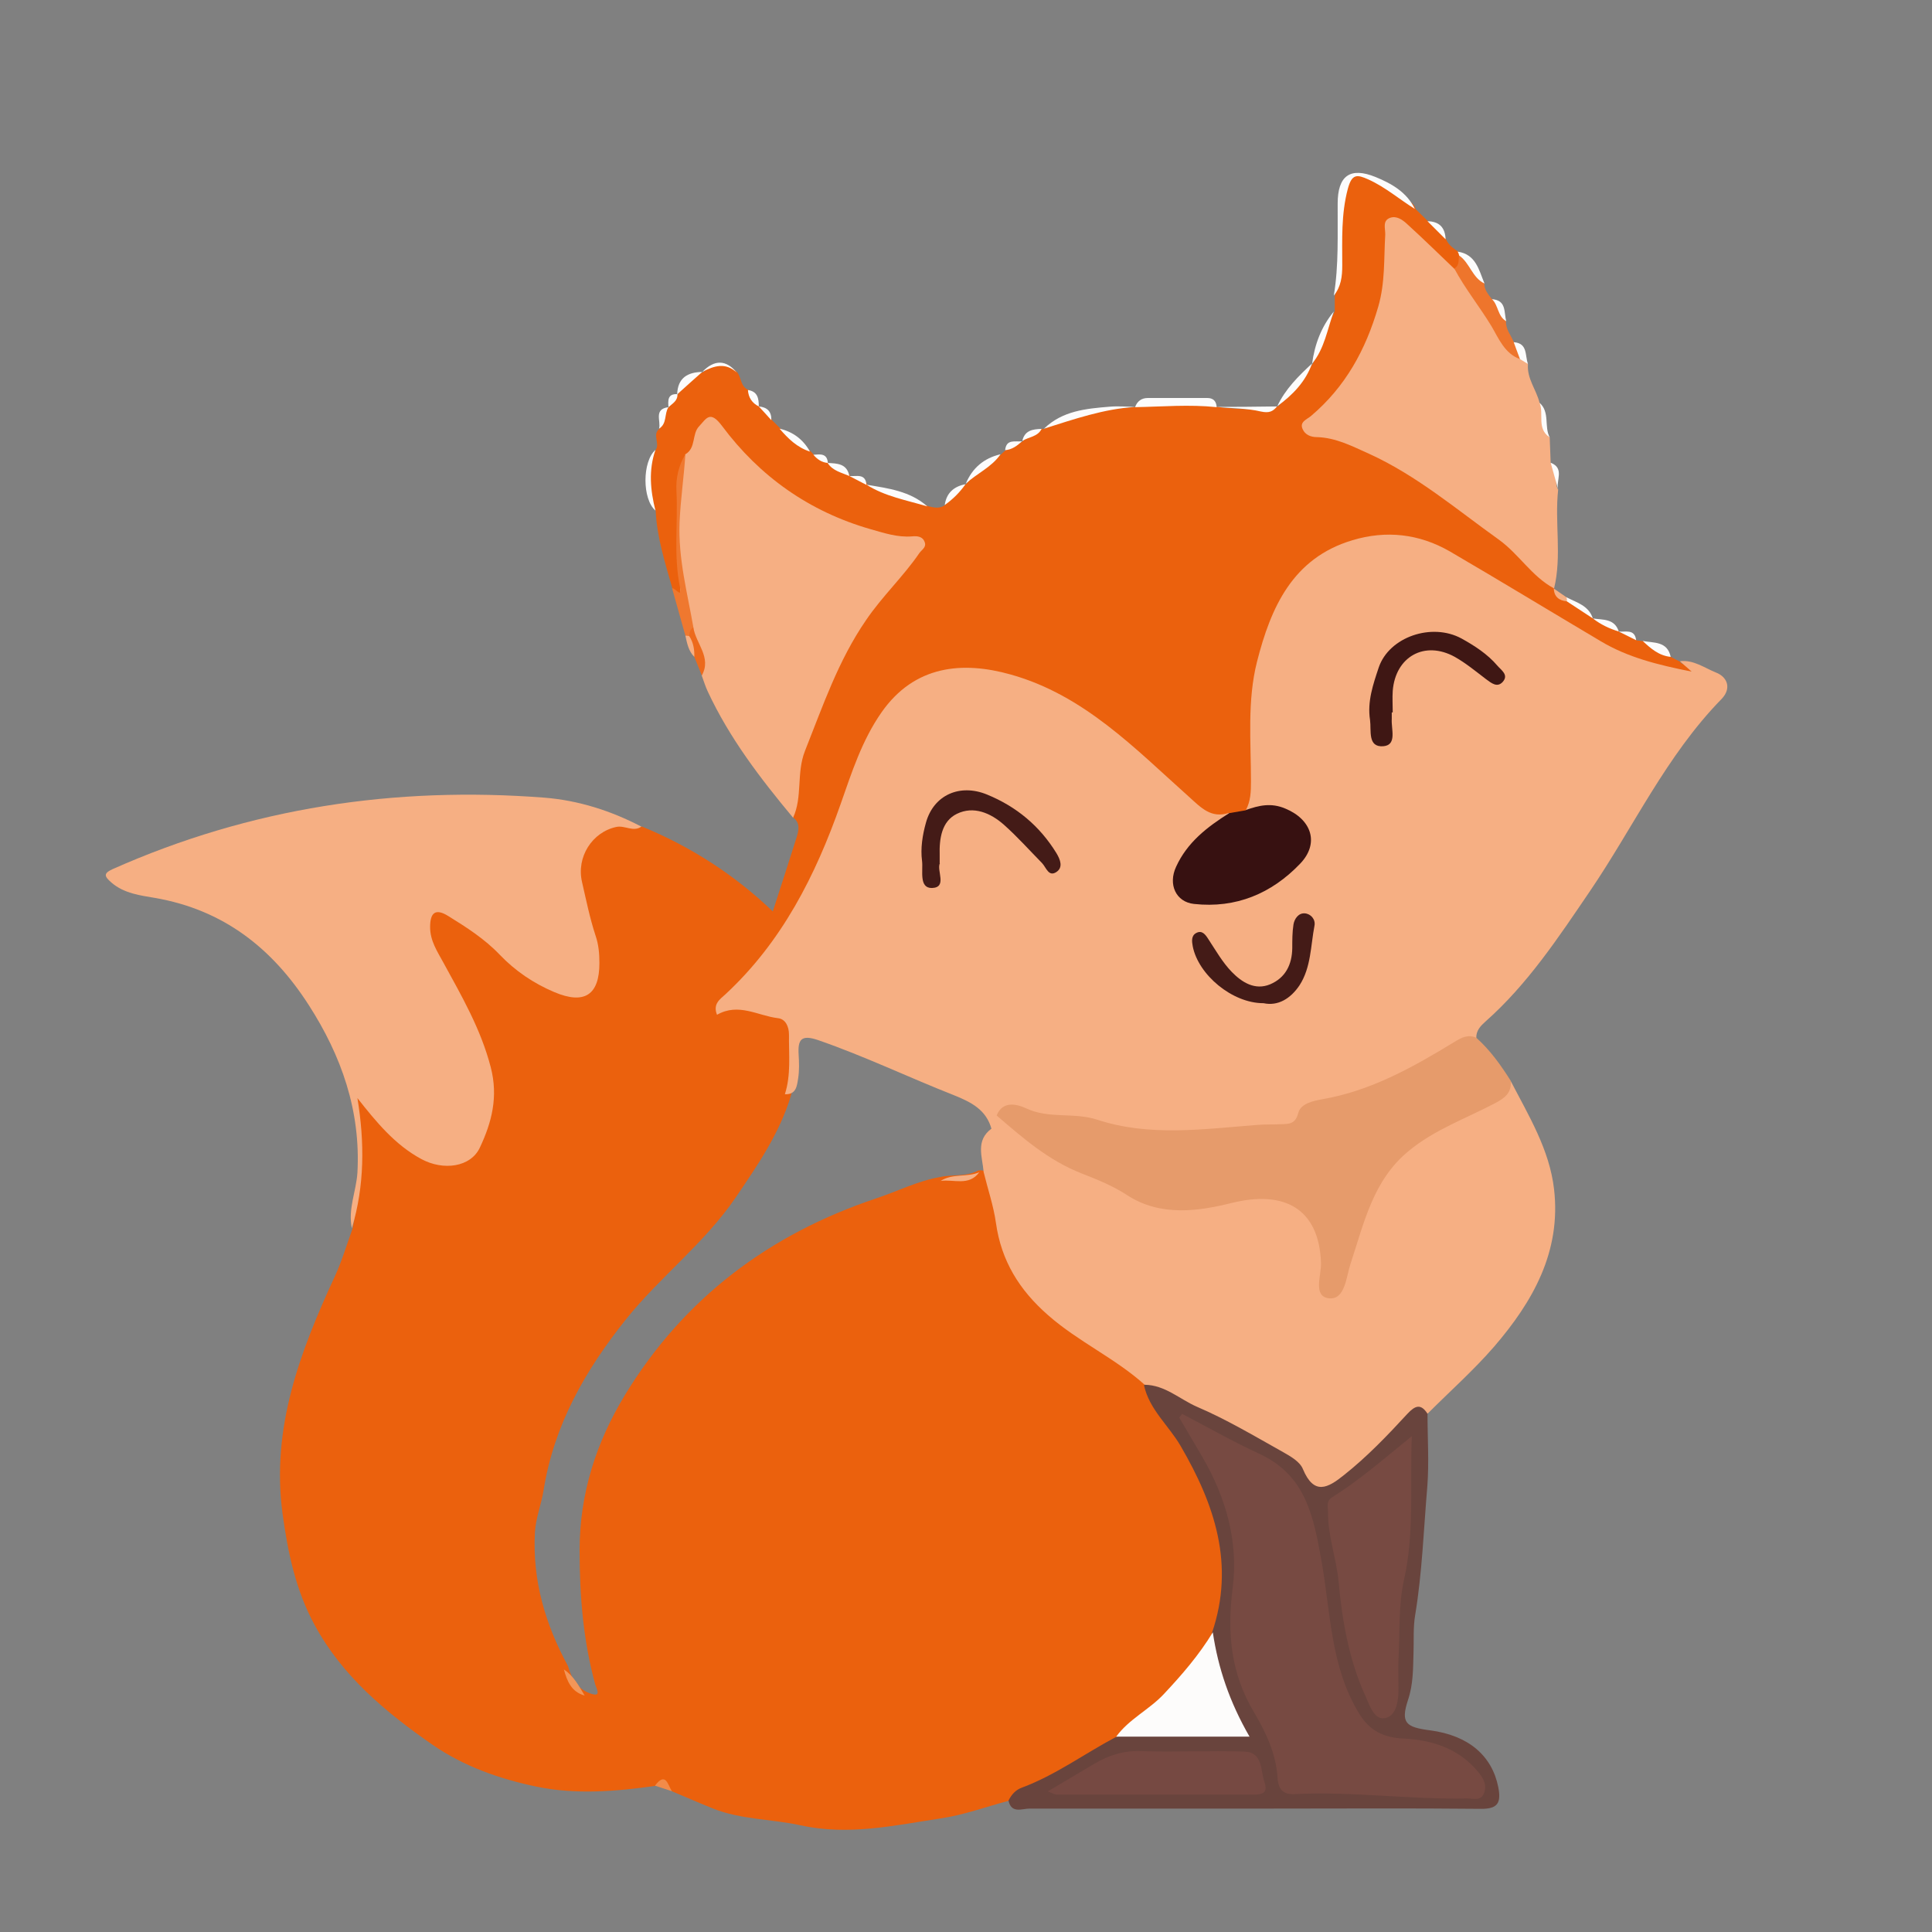 <?xml version="1.0" encoding="UTF-8"?>
<svg id="Calque_1" data-name="Calque 1" xmlns="http://www.w3.org/2000/svg" viewBox="0 0 80 80">
  <rect x="0" y="0" width="80" height="80" fill="#808080" stroke="none"/>
  <defs>
    <style>
      .cls-1 {
        fill: #69443d;
      }

      .cls-2 {
        fill: #ed6a1c;
      }

      .cls-3 {
        fill: #f28b49;
      }

      .cls-4 {
        fill: #eb610d;
      }

      .cls-5 {
        fill: #f6af83;
      }

      .cls-6 {
        fill: #fcfcfc;
      }

      .cls-7 {
        fill: #ef782f;
      }

      .cls-8 {
        fill: #f39658;
      }

      .cls-9 {
        fill: #ee752c;
      }

      .cls-10 {
        fill: #e69b6b;
      }

      .cls-11 {
        fill: #fdfcfb;
      }

      .cls-12 {
        fill: #441b17;
      }

      .cls-13 {
        fill: #371111;
      }

      .cls-14 {
        fill: #3f1714;
      }

      .cls-15 {
        fill: #774a42;
      }

      .cls-16 {
        fill: #764942;
      }
    </style>
  </defs>
  <path class="cls-4" d="M26.57,34.22c2.02,.83,3.83,1.99,5.43,3.52,.35-1.09,.68-2.09,.99-3.08,.09-.29,.15-.59-.15-.81-.3-2.19,.73-4.05,1.51-5.97,.73-1.79,1.97-3.24,3.2-4.7,.51-.6,.45-.65-.31-.76-2.17-.29-3.98-1.33-5.64-2.68-.65-.52-1.27-1.08-1.75-1.77-.33-.47-.62-.42-.81,.1-.14,.37-.29,.72-.51,1.04-.52,1.54-.19,3.12-.22,4.69,0,.2,.09,.41,.04,.62-.04,.15-.1,.32-.27,.29-.15-.03-.13-.25-.24-.35-.3-1.06-.64-2.11-.69-3.22-.44-.84-.43-1.67,0-2.51,.19-.27-.16-.64,.16-.88,.18-.28,.02-.7,.39-.89h0c.11-.18,.15-.42,.37-.53h0c.2-.47,.57-.75,1.04-.92h0c.48-.4,.96-.45,1.43,.02,.16,.23,.13,.59,.46,.72,.31,.12,.22,.5,.45,.68h0c.21,.16,.42,.32,.52,.57,.11,.11,.23,.23,.34,.34,.43,.3,.85,.62,1.26,.95,.04,.05,.09,.09,.13,.14,.22,.07,.44,.16,.6,.34h0c.27,.23,.71,.17,.9,.53h0c.21,.17,.6,0,.71,.37h0c.83,.32,1.72,.47,2.52,.89,.25,.06,.49,.12,.72-.06,.21-.36,.52-.63,.86-.86l.02-.02c.39-.52,.93-.85,1.44-1.22,.06-.06,.12-.12,.19-.17,.17-.25,.5-.2,.7-.37h0c.21-.26,.49-.4,.8-.51l.05,.03,.05-.03c1.16-.71,2.48-.79,3.78-.9h-.01c1.13-.33,2.26-.36,3.38,0h0c.84,.09,1.67,.17,2.51-.03h.01c.52-.57,1.01-1.15,1.44-1.78h0c.31-.71,.55-1.46,.9-2.15,0-.22,0-.44,0-.65,.4-1,.21-2.05,.25-3.08,.03-.68-.09-1.53,.58-1.84,.61-.28,1.23,.24,1.71,.7,.25,.24,.69,.24,.81,.64,.17,.17,.34,.33,.51,.5,.36,.14,.6,.39,.75,.75,.1,.24,.3,.37,.5,.51,.09,.04,.16,.1,.19,.2,.05,.25,.01,.47-.26,.58-.68-.05-.95-.66-1.4-1.03-.18-.15-.33-.34-.52-.49-.18-.14-.35-.39-.61-.26-.22,.11-.17,.37-.16,.57,.12,3-1.03,5.45-3.18,7.47-.04,.04-.06,.1-.06,.19,.22,.33,.63,.27,.95,.37,2.08,.67,3.85,1.88,5.56,3.18,1,.76,2.04,1.46,2.87,2.4,.22,.24,.49,.44,.6,.77h0c.15,.22,.31,.43,.59,.5,.36,.22,.75,.42,1.03,.75h0c.33,.24,.82,.15,1.07,.54h0c.22,.16,.59,.02,.72,.36,.09,0,.18,.02,.27,.03,.42,.16,.83,.35,1.16,.66,.12,.06,.25,.13,.37,.19,.1,.23,.61-.01,.49,.33-.11,.32-.5,.24-.79,.18-1.81-.38-3.4-1.23-4.95-2.2-1.41-.89-2.81-1.8-4.29-2.57-2.91-1.52-5.74-.51-7.09,2.47-.92,2.03-.89,4.16-.87,6.31,0,.59,.06,1.2-.36,1.7-.17,.27-.45,.28-.73,.3-.79,.17-1.31-.23-1.88-.74-1.86-1.66-3.61-3.49-5.95-4.51-1.21-.53-2.45-.9-3.81-.7-1.03,.16-1.84,.64-2.47,1.46-.6,.79-1.05,1.65-1.36,2.6-.89,2.73-2.02,5.34-3.76,7.66-.5,.67-1.1,1.25-1.8,1.92,.8-.04,1.42,.13,2.05,.28,.57,.13,.87,.5,.9,1.08,.04,.8,.06,1.61-.15,2.4-.47,1.56-1.38,2.88-2.29,4.22-1.29,1.89-3.12,3.27-4.54,5.04-1.68,2.1-2.98,4.37-3.41,7.07-.09,.58-.32,1.13-.36,1.74-.11,2,.43,3.82,1.37,5.55,.14,.5,.38,.93,.89,1.12,.52,.2,.3-.16,.24-.35-.5-1.82-.65-3.67-.65-5.57,0-2.35,.69-4.47,1.88-6.43,2.44-4.01,5.98-6.66,10.41-8.14,.87-.29,1.71-.72,2.63-.88,.52-.12,1.08,0,1.58-.27,.09-.02,.18-.01,.27,.02,.55,.51,.55,1.28,.63,1.89,.27,2.23,1.64,3.6,3.31,4.83,.84,.62,1.83,.99,2.57,1.75,.1,.11,.2,.22,.26,.36,.64,1.14,1.46,2.16,2.09,3.31,.99,1.81,1.35,3.72,1.17,5.76-.04,.45-.14,.88-.36,1.28-.97,1.84-2.55,3.13-4.12,4.42-1.46,.92-2.95,1.77-4.53,2.47-.95,.25-1.89,.6-2.86,.74-1.91,.29-3.81,.72-5.79,.28-1.19-.26-2.45-.23-3.61-.69-.57-.23-1.12-.47-1.69-.71-.2-.18-.38-.44-.7-.23-1.64,.23-3.29,.37-4.93,.03-1.53-.32-3.01-.84-4.31-1.74-1.93-1.34-3.73-2.84-4.87-4.95-.78-1.43-1.11-2.99-1.33-4.61-.48-3.57,.73-6.72,2.17-9.84,.29-.63,.49-1.31,.73-1.97,.36-1.83,.38-3.67,.08-5.52,.52-.03,.65,.31,.84,.55,.51,.62,1.06,1.22,1.73,1.66,1.26,.83,2.21,.42,2.75-.96,.58-1.51,.01-2.81-.51-4.13-.35-.88-.84-1.71-1.34-2.52-.23-.38-.46-.77-.52-1.23-.05-.36-.09-.75,.25-.98,.34-.23,.7-.1,1.01,.1,.72,.48,1.45,.94,2.06,1.57,.55,.56,1.19,1,1.89,1.32,1.28,.59,1.8,.22,1.72-1.15-.03-.51-.12-1.01-.3-1.48-.17-.45-.23-.92-.33-1.39-.32-1.66,.86-3.13,2.66-2.47Z"/>
  <path class="cls-5" d="M51.59,33.54c.2-.37,.21-.77,.21-1.18,0-1.66-.16-3.34,.25-4.96,.57-2.24,1.47-4.29,3.95-5.03,1.39-.42,2.76-.27,4.03,.46,2.09,1.22,4.16,2.48,6.25,3.72,1.12,.67,2.36,.98,3.77,1.26-.24-.21-.37-.32-.49-.43,.57-.07,1.02,.28,1.5,.47,.48,.19,.64,.66,.23,1.09-2.29,2.34-3.65,5.31-5.46,7.97-1.3,1.91-2.57,3.84-4.32,5.39-.2,.18-.39,.37-.38,.68-1.41,.76-2.76,1.62-4.27,2.19-.56,.21-1.1,.45-1.69,.55-.5,.09-.99,.21-1.31,.67-.18,.27-.46,.35-.77,.39-2.19,.27-4.4,.36-6.58,.12-1.21-.13-2.44-.42-3.65-.68-.46-.1-.93-.28-1.34,.12-.11,.19-.16,.45-.46,.42-.22-.81-.84-1.12-1.56-1.41-1.88-.74-3.71-1.62-5.62-2.28-.7-.24-.85-.03-.81,.6,.02,.33,.03,.66-.02,.98-.05,.32-.08,.68-.55,.66,.26-.81,.16-1.64,.17-2.47,0-.34-.15-.65-.46-.68-.83-.1-1.63-.65-2.52-.14-.18-.45,.12-.64,.35-.85,2.34-2.17,3.73-4.92,4.77-7.88,.46-1.31,.88-2.63,1.69-3.79,1.37-1.96,3.36-2.13,5.35-1.57,3.04,.85,5.15,3.07,7.39,5.07,.5,.45,.91,.9,1.65,.66,.09,.42-.31,.45-.52,.6-.54,.4-.98,.87-1.32,1.43-.5,.81-.12,1.45,.83,1.5,1.29,.07,2.38-.44,3.38-1.18,.52-.38,.92-.94,.65-1.62-.28-.69-.92-.88-1.63-.83-.23,.01-.47,.13-.69-.04Z"/>
  <path class="cls-5" d="M41.06,46.73c.24-.12,.19-.34,.22-.55,.6,.02,.93,.5,1.33,.82,1.54,1.23,3.34,1.98,5.14,2.63,1.02,.37,2.24,.23,3.34-.09,.56-.16,1.11-.23,1.67-.13,1.12,.19,1.82,.93,2.06,2.06,.13,.61,0,1.25,.22,1.95,.55-.53,.69-1.17,.87-1.77,.24-.8,.48-1.6,.86-2.35,.64-1.28,1.66-2.14,2.92-2.78,1-.51,2.1-.86,2.87-1.75,.74,1.43,1.6,2.83,1.79,4.47,.3,2.59-.88,4.66-2.48,6.52-.85,.98-1.83,1.85-2.75,2.77-.49,.01-.82,.3-1.12,.65-.8,.93-1.72,1.73-2.75,2.41-.49,.32-.88,.33-1.18-.23-.31-.57-.81-.94-1.36-1.25-1.35-.77-2.73-1.47-4.15-2.08-.41-.18-.82-.36-1.15-.68-1.23-1.11-2.76-1.79-4.01-2.89-1.19-1.04-1.94-2.25-2.16-3.82-.1-.71-.34-1.41-.51-2.11-.05-.63-.35-1.3,.33-1.8Z"/>
  <path class="cls-5" d="M26.57,34.22c-.34,.25-.69-.05-1.04,.02-1.01,.21-1.67,1.25-1.43,2.28,.17,.74,.32,1.49,.56,2.22,.13,.38,.16,.75,.16,1.14,0,1.32-.62,1.73-1.87,1.2-.85-.36-1.61-.87-2.26-1.55-.62-.65-1.37-1.13-2.13-1.6-.53-.33-.75-.14-.75,.46,0,.57,.3,1.01,.55,1.47,.76,1.39,1.55,2.75,1.96,4.33,.32,1.23,.04,2.29-.45,3.33-.38,.81-1.51,.97-2.43,.47-1.09-.59-1.86-1.53-2.64-2.52,.3,1.83,.3,3.62-.23,5.39-.17-.79,.18-1.53,.23-2.3,.14-2.56-.66-4.84-2.02-6.95-1.51-2.35-3.53-3.94-6.37-4.43-.58-.1-1.27-.18-1.79-.63-.3-.26-.35-.38,.04-.56,5.71-2.54,11.69-3.44,17.89-2.96,1.39,.11,2.75,.54,4.01,1.2Z"/>
  <path class="cls-5" d="M28.38,18.81c.45-.26,.26-.84,.57-1.16,.3-.32,.45-.68,.95-.01,1.55,2.08,3.6,3.54,6.14,4.27,.57,.16,1.12,.35,1.73,.3,.21-.02,.44,0,.52,.24,.08,.21-.12,.31-.22,.45-.67,.98-1.54,1.79-2.21,2.78-1.15,1.67-1.79,3.56-2.53,5.42-.36,.92-.09,1.89-.49,2.76-1.35-1.62-2.63-3.29-3.53-5.22-.1-.21-.17-.44-.25-.66,.1-.79-.54-1.4-.53-2.16-.42-.73-.35-1.57-.39-2.33-.07-1.55-.25-3.13,.23-4.66Z"/>
  <path class="cls-5" d="M64.34,24.36c-.91-.49-1.44-1.41-2.27-2.01-1.75-1.25-3.4-2.66-5.38-3.56-.69-.31-1.38-.67-2.16-.69-.26,0-.49-.1-.59-.33-.14-.3,.17-.4,.34-.54,1.43-1.21,2.27-2.74,2.79-4.53,.29-1,.23-1.98,.29-2.98,.01-.25-.13-.58,.2-.7,.27-.1,.53,.09,.72,.27,.66,.6,1.29,1.22,1.94,1.84,.76,.44,1.06,1.26,1.52,1.93,.39,.56,.72,1.16,1.21,1.65,.14,.09,.24,.22,.32,.37-.05,.6,.35,1.06,.48,1.6,.35,.42-.03,1.05,.42,1.43,.01,.35,.03,.71,.04,1.06,.42,.28,.1,.77,.31,1.11-.15,1.36,.16,2.74-.17,4.09Z"/>
  <path class="cls-10" d="M62.56,44.77c.03,.49-.25,.7-.67,.92-1.2,.63-2.5,1.09-3.56,1.97-1.48,1.21-1.85,2.99-2.41,4.68-.18,.54-.22,1.49-.89,1.42-.68-.08-.31-.95-.33-1.47-.08-2.23-1.5-3.02-3.69-2.48-1.36,.34-2.94,.58-4.32-.31-.59-.39-1.26-.66-1.9-.91-1.38-.54-2.44-1.47-3.52-2.4,.26-.67,.93-.43,1.21-.3,.95,.45,1.98,.16,2.94,.47,2.18,.72,4.42,.39,6.65,.22,.33-.03,.65-.01,.98-.03,.33-.01,.59,0,.71-.47,.1-.39,.64-.5,.98-.56,2.03-.35,3.77-1.33,5.49-2.38,.29-.18,.56-.32,.9-.17,.58,.52,1.02,1.14,1.43,1.79Z"/>
  <path class="cls-1" d="M47.4,57.34c.84,.01,1.45,.6,2.16,.91,1.24,.53,2.41,1.23,3.59,1.89,.3,.17,.68,.39,.8,.69,.46,1.1,1.03,.79,1.7,.25,.96-.76,1.8-1.64,2.63-2.54,.31-.33,.55-.44,.83,0,0,1.01,.07,2.03-.01,3.04-.15,1.76-.21,3.54-.5,5.29-.09,.52-.05,1.07-.07,1.6-.02,.65-.01,1.28-.23,1.93-.31,.95-.08,1.12,.92,1.25,1.59,.21,2.56,1.05,2.82,2.35,.13,.67-.03,.91-.74,.9-2.95-.03-5.89-.01-8.84-.01-3.28,0-6.55,0-9.83,0-.31,0-.75,.22-.87-.33,.12-.25,.3-.45,.56-.54,1.39-.52,2.58-1.4,3.88-2.09,1.16-.37,2.36-.14,3.54-.17,1.52-.04,1.63,.08,.91-1.4-.42-.86-.68-1.78-.46-2.76,.95-2.81,.11-5.3-1.3-7.72-.49-.85-1.3-1.51-1.52-2.52Z"/>
  <path class="cls-9" d="M62.94,14.87c-.64-.23-.89-.87-1.18-1.36-.49-.81-1.09-1.55-1.54-2.39,.22-.13,.17-.35,.19-.55,.58,.18,.7,.78,1.05,1.16,0,.27,.16,.45,.31,.65,.47,.13,.33,.65,.59,.91-.02,.34,.2,.58,.32,.87,.26,.17,.39,.38,.26,.7Z"/>
  <path class="cls-7" d="M28.38,18.81c-.06,.94-.2,1.87-.24,2.82-.06,1.5,.32,2.91,.57,4.34,0,.15-.03,.29-.15,.4-.07,.03-.14,.01-.18-.05-.18-.65-.37-1.31-.55-1.96,.12-.03,.43,.44,.33-.03-.28-1.34-.08-2.67-.15-4-.03-.54,.09-1.05,.37-1.52Z"/>
  <path class="cls-6" d="M58.6,8.66c-.65-.4-1.23-.91-1.94-1.23-.47-.21-.68-.24-.85,.39-.28,1.06-.23,2.11-.23,3.17,0,.46-.05,.88-.35,1.25,.21-1.26,.15-2.54,.16-3.81,0-1.15,.51-1.53,1.57-1.1,.66,.27,1.3,.63,1.63,1.33Z"/>
  <path class="cls-6" d="M50.38,16.86c-1.13-.12-2.26-.02-3.38,0,.09-.25,.27-.38,.53-.38,.82,0,1.64,0,2.46,0,.25,0,.37,.13,.39,.37Z"/>
  <path class="cls-6" d="M47.01,16.85c-1.31,.08-2.54,.51-3.78,.9,.76-.74,1.74-.83,2.72-.91,.35-.03,.71,0,1.06,.01Z"/>
  <path class="cls-6" d="M27.14,18.63c-.29,.84-.21,1.67,0,2.51-.55-.47-.55-2.03,0-2.51Z"/>
  <path class="cls-6" d="M38.4,20.97c-.86-.26-1.75-.41-2.52-.9,.89,.15,1.8,.26,2.52,.9Z"/>
  <path class="cls-2" d="M28.54,26.34c.01-.14,.03-.28,.17-.36,.1,.67,.77,1.24,.35,1.99-.1-.26-.21-.52-.31-.77-.15-.27-.17-.56-.21-.86Z"/>
  <path class="cls-6" d="M54.33,15.05c-.27,.76-.81,1.31-1.44,1.77,.33-.71,.88-1.25,1.44-1.77Z"/>
  <path class="cls-6" d="M55.23,12.9c-.27,.73-.38,1.53-.9,2.16,.11-.8,.38-1.53,.9-2.16Z"/>
  <path class="cls-6" d="M52.88,16.83c-.18,.22-.34,.28-.67,.21-.59-.14-1.22-.13-1.83-.19,.84,0,1.67-.01,2.51-.02Z"/>
  <path class="cls-6" d="M41.43,18.81c-.37,.54-.98,.79-1.44,1.22,.27-.65,.75-1.06,1.44-1.22Z"/>
  <path class="cls-6" d="M61.47,11.74c-.51-.24-.61-.86-1.05-1.16-.01-.06-.03-.11-.06-.16,.76,.11,.88,.77,1.11,1.32Z"/>
  <path class="cls-6" d="M29.08,15.4c-.35,.31-.7,.62-1.04,.93,.02-.68,.43-.92,1.04-.93Z"/>
  <path class="cls-6" d="M33.54,18.7c-.53-.17-.91-.54-1.26-.95,.56,.13,.98,.45,1.26,.95Z"/>
  <path class="cls-6" d="M69.18,27.2c-.49-.05-.83-.35-1.16-.66,.46,.09,1.02,0,1.16,.66Z"/>
  <path class="cls-6" d="M30.51,15.43c-.47-.44-.95-.28-1.43-.03,.5-.52,.99-.51,1.43,.03Z"/>
  <path class="cls-6" d="M65.96,25.61c-.36-.24-.72-.47-1.08-.71-.06-.03-.08-.07-.07-.11,.01-.04,.03-.06,.05-.06,.42,.22,.93,.34,1.1,.89Z"/>
  <path class="cls-6" d="M39.98,20.05c-.24,.34-.52,.62-.86,.86,.07-.5,.38-.77,.86-.86Z"/>
  <path class="cls-6" d="M64.17,18.11c-.55-.36-.23-.97-.42-1.43,.44,.39,.18,.98,.42,1.43Z"/>
  <path class="cls-6" d="M35.17,19.71c-.32-.14-.69-.21-.9-.54,.39,.02,.8,.02,.9,.54Z"/>
  <path class="cls-6" d="M67.03,26.15c-.39-.12-.75-.29-1.07-.54,.42,.06,.9,0,1.07,.54Z"/>
  <path class="cls-6" d="M62.94,14.87c-.09-.23-.17-.46-.26-.7,.59,.04,.46,.55,.59,.9-.11-.07-.22-.13-.33-.2Z"/>
  <path class="cls-6" d="M64.52,20.27c-.1-.37-.21-.74-.31-1.11,.59,.23,.21,.74,.31,1.11Z"/>
  <path class="cls-6" d="M27.68,16.86c-.18,.27-.05,.68-.39,.89,.09-.31-.24-.81,.39-.89Z"/>
  <path class="cls-6" d="M62.37,13.3c-.36-.2-.32-.66-.59-.91,.61,.04,.49,.55,.59,.91Z"/>
  <path class="cls-6" d="M59.86,9.91c-.25-.25-.5-.5-.75-.75,.49,.01,.73,.26,.75,.75Z"/>
  <path class="cls-5" d="M28.54,26.34c.17,.26,.22,.55,.21,.86-.24-.24-.3-.56-.37-.88,.05,0,.11,.01,.16,.02Z"/>
  <path class="cls-6" d="M42.32,18.27c-.2,.19-.42,.35-.7,.37,.05-.48,.42-.33,.7-.37Z"/>
  <path class="cls-6" d="M43.13,17.76c-.16,.33-.54,.33-.8,.5,.1-.44,.43-.49,.8-.5Z"/>
  <path class="cls-6" d="M31.42,16.83c-.28-.14-.43-.37-.45-.68,.41,.06,.45,.36,.45,.68Z"/>
  <path class="cls-3" d="M27.12,73.94c.45-.59,.53-.04,.7,.23-.23-.08-.47-.15-.7-.23Z"/>
  <path class="cls-6" d="M67.75,26.51c-.24-.12-.48-.24-.72-.36,.28,.03,.66-.12,.72,.36Z"/>
  <path class="cls-5" d="M64.86,24.72c.02,.06,.03,.12,.02,.18-.32-.03-.53-.19-.54-.53,.17,.12,.35,.24,.52,.36Z"/>
  <path class="cls-6" d="M34.28,19.17c-.25-.02-.44-.15-.6-.34,.28-.02,.57-.07,.6,.34Z"/>
  <path class="cls-6" d="M31.94,17.4c-.17-.19-.34-.38-.52-.57,.35,.03,.53,.21,.52,.57Z"/>
  <path class="cls-6" d="M28.05,16.32c.02,.28-.21,.39-.37,.54-.02-.28-.04-.56,.37-.54Z"/>
  <path class="cls-6" d="M35.88,20.08c-.24-.12-.47-.25-.71-.37,.28,.03,.67-.13,.71,.37Z"/>
  <path class="cls-13" d="M51.59,33.54c.54-.19,1.04-.31,1.63-.06,1.09,.45,1.43,1.44,.61,2.29-1.18,1.23-2.65,1.85-4.39,1.66-.75-.08-1.08-.81-.74-1.54,.46-1.01,1.29-1.65,2.2-2.22,.23-.04,.46-.08,.7-.12Z"/>
  <path class="cls-11" d="M50.22,67.59c.22,1.48,.69,2.88,1.52,4.32-1.93,0-3.73,0-5.52,0,.53-.73,1.36-1.11,1.97-1.76,.75-.8,1.46-1.62,2.03-2.56Z"/>
  <path class="cls-8" d="M23.35,69.13c.41,.27,.62,.68,.86,1.08-.55-.15-.73-.6-.86-1.08Z"/>
  <path class="cls-5" d="M38.95,48.9c.49-.32,1.09-.14,1.6-.36-.43,.59-1.06,.28-1.6,.36Z"/>
  <path class="cls-12" d="M38.92,35.74c-.15,.3,.32,1.01-.33,1.03-.55,.01-.36-.73-.41-1.12-.07-.52,.02-1.08,.16-1.58,.32-1.16,1.41-1.63,2.53-1.17,1.22,.5,2.18,1.3,2.87,2.42,.17,.28,.29,.6,0,.79-.32,.21-.42-.19-.59-.37-.52-.53-1.02-1.09-1.57-1.58-.56-.5-1.27-.8-1.96-.46-.63,.31-.73,1.03-.71,1.71,0,.09,0,.18,0,.34Z"/>
  <path class="cls-14" d="M57.63,29.5c0,.09,0,.18,0,.27-.03,.42,.23,1.08-.35,1.13-.66,.05-.49-.65-.55-1.09-.12-.76,.13-1.48,.36-2.17,.43-1.27,2.2-1.87,3.43-1.2,.54,.3,1.07,.64,1.48,1.12,.16,.19,.48,.38,.23,.67-.23,.26-.47,.06-.7-.11-.42-.32-.83-.66-1.29-.92-1.25-.69-2.46-.01-2.57,1.41-.02,.3,0,.59,0,.89,0,0-.01,0-.02,0Z"/>
  <path class="cls-12" d="M52.31,41.54c-1.29,0-2.69-1.18-2.92-2.35-.04-.21-.07-.45,.15-.56,.23-.12,.37,.06,.49,.25,.31,.47,.59,.97,.98,1.37,.41,.42,.95,.77,1.58,.51,.64-.27,.91-.82,.92-1.5,0-.33,0-.66,.05-.98,.04-.24,.21-.48,.47-.46,.25,.02,.45,.25,.4,.51-.16,.83-.14,1.73-.62,2.47-.37,.55-.89,.87-1.49,.74Z"/>
  <path class="cls-15" d="M48.94,58.54c1.07,.56,2.13,1.16,3.23,1.67,1.91,.89,2.22,2.6,2.55,4.42,.38,2.14,.37,4.4,1.57,6.34,.42,.69,.99,.98,1.83,1.02,1.17,.06,2.27,.4,3.08,1.37,.23,.28,.38,.55,.25,.89-.13,.34-.45,.22-.7,.22-2.38,.05-4.75-.3-7.13-.18-.48,.03-.69-.19-.72-.68-.06-1-.49-1.89-.98-2.72-.96-1.61-1.11-3.29-.88-5.11,.25-1.93-.27-3.75-1.24-5.43-.32-.55-.65-1.1-.97-1.65l.13-.17Z"/>
  <path class="cls-15" d="M58.46,59.45c-.08,2.1,.11,4.03-.32,5.95-.24,1.06-.17,2.18-.23,3.28-.02,.42,0,.84,0,1.25,0,.5-.09,1.11-.54,1.21-.47,.11-.66-.54-.83-.91-.68-1.49-.96-3.1-1.11-4.72-.09-.98-.45-1.9-.44-2.9,0-.25-.08-.45,.17-.61,1.13-.71,2.13-1.58,3.31-2.54Z"/>
  <path class="cls-16" d="M43.4,74.17c.71-.42,1.31-.78,1.92-1.14,.6-.35,1.21-.55,1.93-.52,1.43,.05,2.86-.03,4.29,.02,.76,.03,.65,.79,.82,1.27,.19,.54-.24,.51-.56,.51-2.68,0-5.37,0-8.05,0-.08,0-.16-.05-.36-.13Z"/>
</svg>